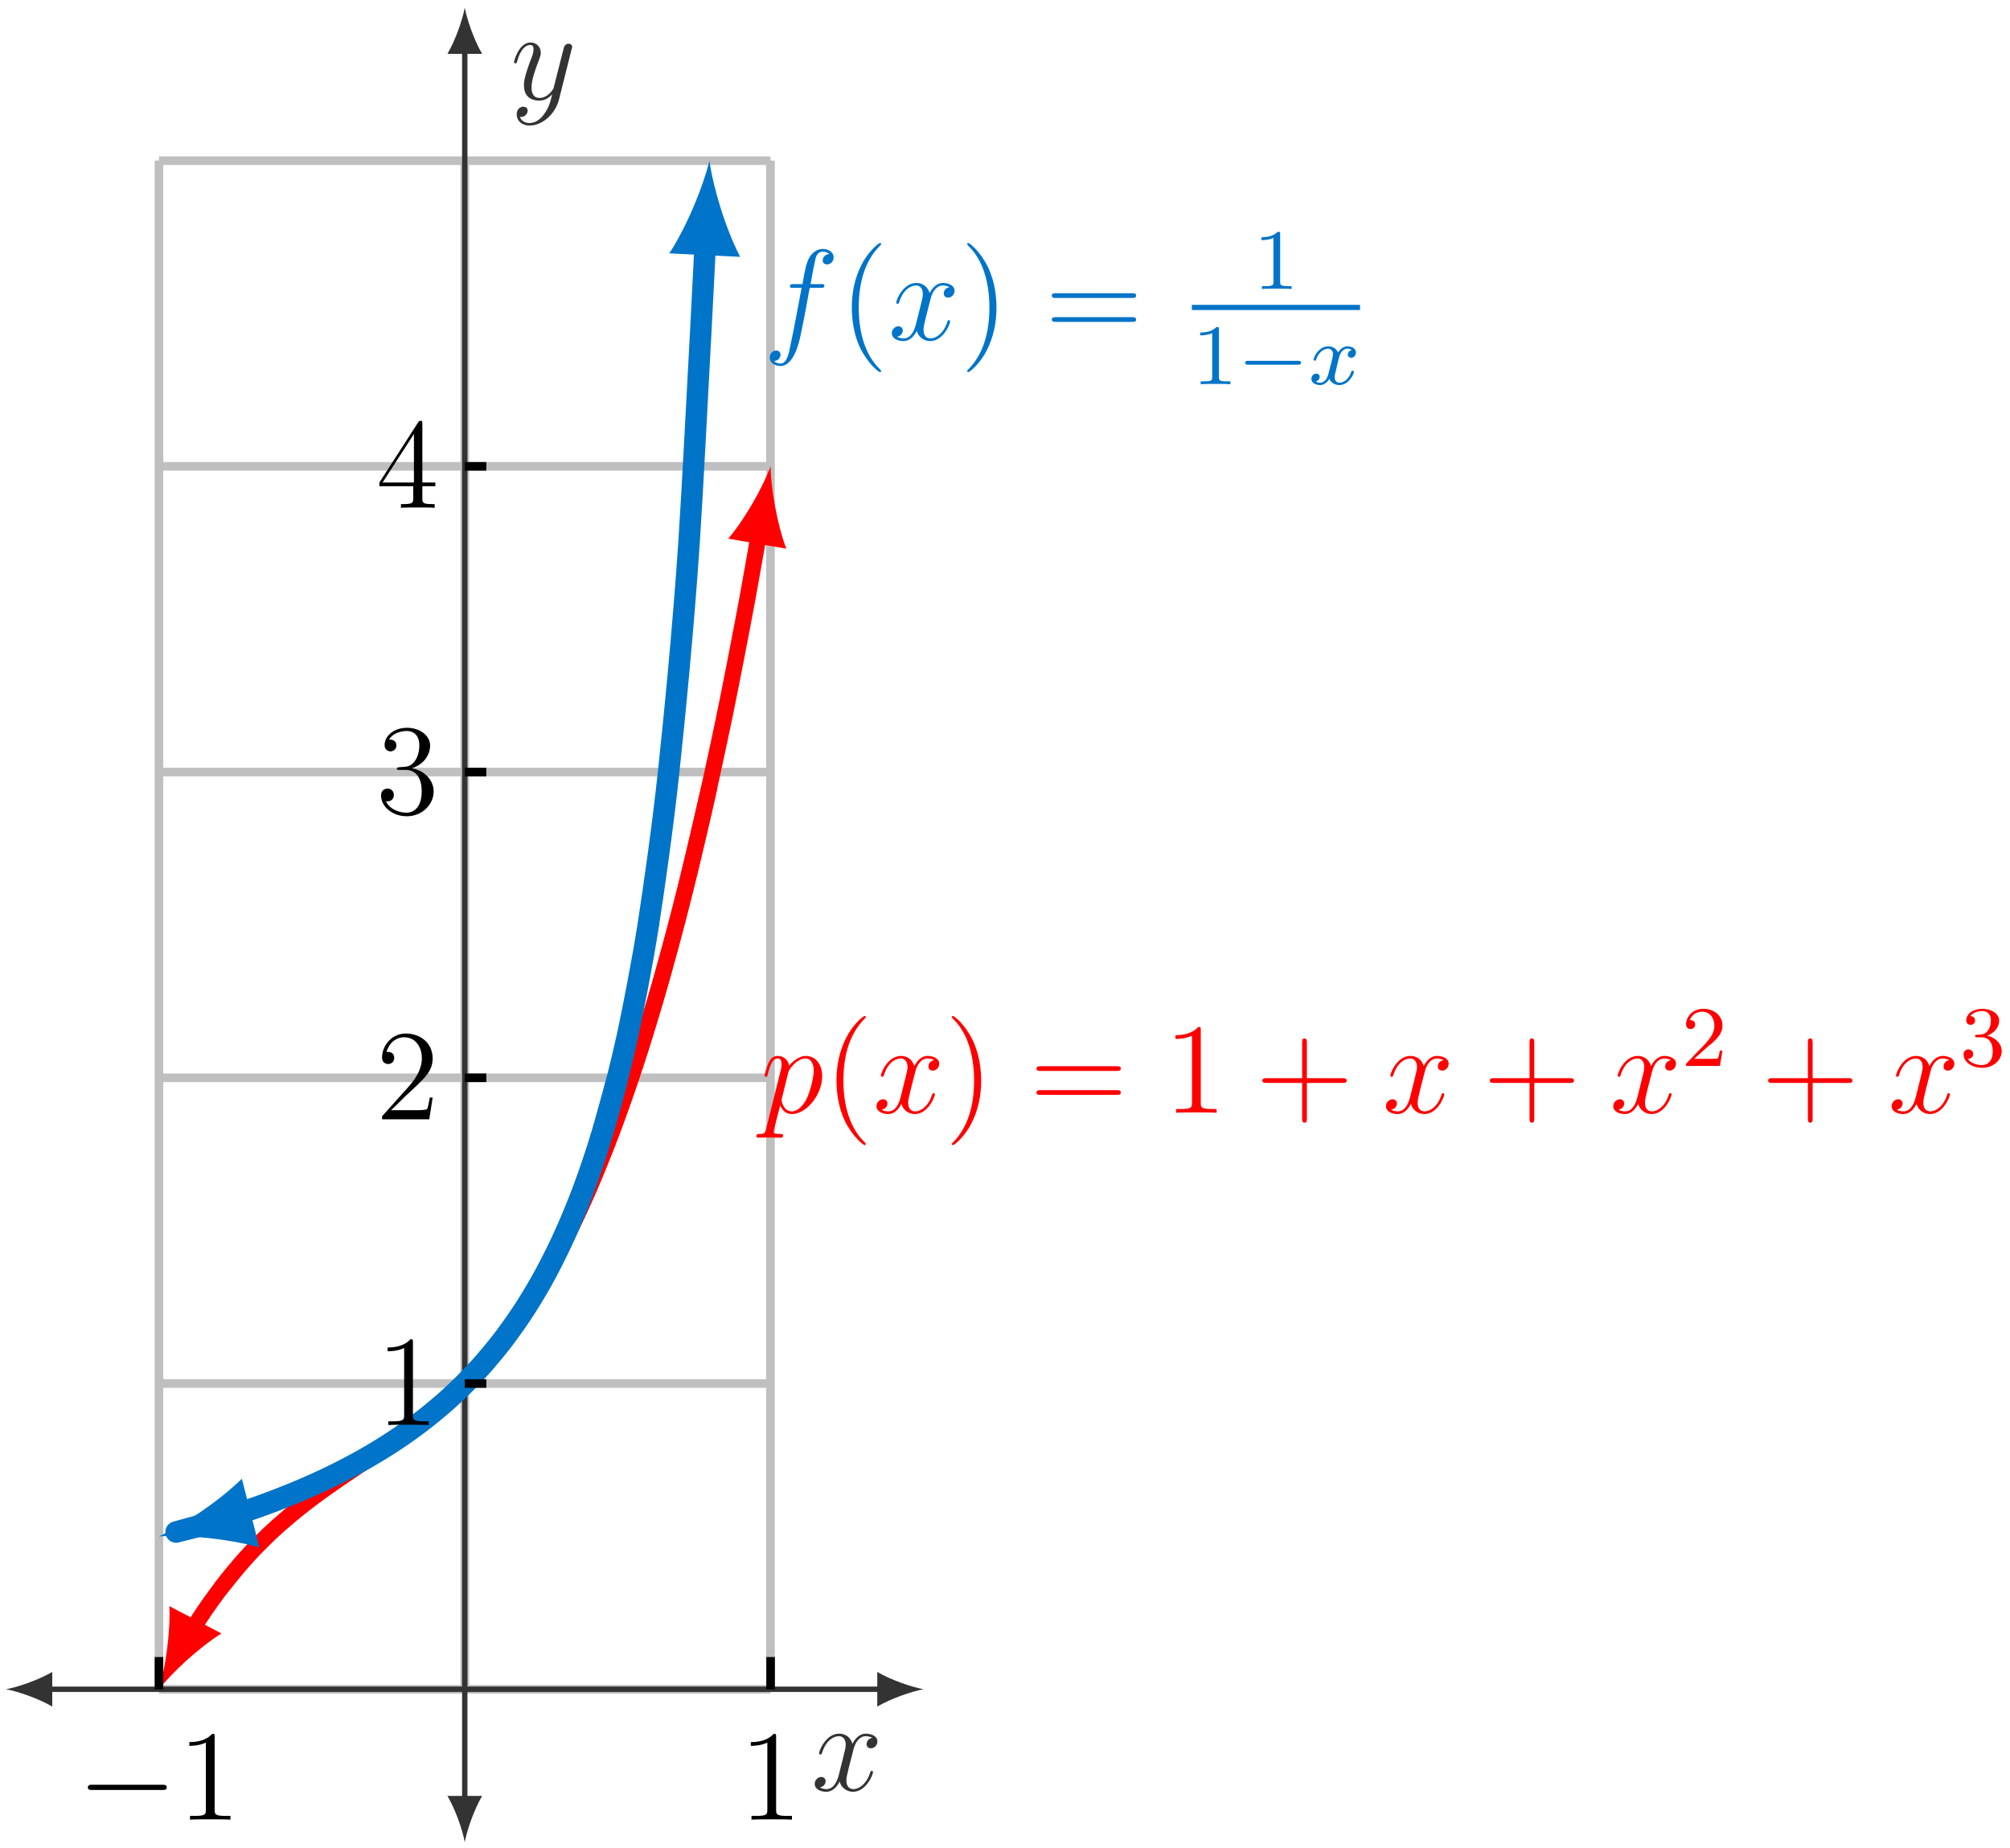 <?xml version="1.0" encoding="UTF-8"?>
<svg xmlns="http://www.w3.org/2000/svg" xmlns:xlink="http://www.w3.org/1999/xlink" width="186.32pt" height="171.337pt" viewBox="0 0 186.32 171.337" version="1.1">
<defs>
<g>
<symbol overflow="visible" id="glyph0-0">
<path style="stroke:none;" d=""/>
</symbol>
<symbol overflow="visible" id="glyph0-1">
<path style="stroke:none;" d="M 5.672 -4.875 C 5.281 -4.812 5.141 -4.516 5.141 -4.297 C 5.141 -4 5.359 -3.906 5.531 -3.906 C 5.891 -3.906 6.141 -4.219 6.141 -4.547 C 6.141 -5.047 5.562 -5.266 5.062 -5.266 C 4.344 -5.266 3.938 -4.547 3.828 -4.328 C 3.547 -5.219 2.812 -5.266 2.594 -5.266 C 1.375 -5.266 0.734 -3.703 0.734 -3.438 C 0.734 -3.391 0.781 -3.328 0.859 -3.328 C 0.953 -3.328 0.984 -3.406 1 -3.453 C 1.406 -4.781 2.219 -5.031 2.562 -5.031 C 3.094 -5.031 3.203 -4.531 3.203 -4.25 C 3.203 -3.984 3.125 -3.703 2.984 -3.125 L 2.578 -1.5 C 2.406 -0.781 2.062 -0.125 1.422 -0.125 C 1.359 -0.125 1.062 -0.125 0.812 -0.281 C 1.25 -0.359 1.344 -0.719 1.344 -0.859 C 1.344 -1.094 1.156 -1.25 0.938 -1.25 C 0.641 -1.25 0.328 -0.984 0.328 -0.609 C 0.328 -0.109 0.891 0.125 1.406 0.125 C 1.984 0.125 2.391 -0.328 2.641 -0.828 C 2.828 -0.125 3.438 0.125 3.875 0.125 C 5.094 0.125 5.734 -1.453 5.734 -1.703 C 5.734 -1.766 5.688 -1.812 5.625 -1.812 C 5.516 -1.812 5.5 -1.75 5.469 -1.656 C 5.141 -0.609 4.453 -0.125 3.906 -0.125 C 3.484 -0.125 3.266 -0.438 3.266 -0.922 C 3.266 -1.188 3.312 -1.375 3.5 -2.156 L 3.922 -3.797 C 4.094 -4.5 4.5 -5.031 5.062 -5.031 C 5.078 -5.031 5.422 -5.031 5.672 -4.875 Z M 5.672 -4.875 "/>
</symbol>
<symbol overflow="visible" id="glyph0-2">
<path style="stroke:none;" d="M 3.141 1.344 C 2.828 1.797 2.359 2.203 1.766 2.203 C 1.625 2.203 1.047 2.172 0.875 1.625 C 0.906 1.641 0.969 1.641 0.984 1.641 C 1.344 1.641 1.594 1.328 1.594 1.047 C 1.594 0.781 1.359 0.688 1.188 0.688 C 0.984 0.688 0.578 0.828 0.578 1.406 C 0.578 2.016 1.094 2.438 1.766 2.438 C 2.969 2.438 4.172 1.344 4.5 0.016 L 5.672 -4.656 C 5.688 -4.703 5.719 -4.781 5.719 -4.859 C 5.719 -5.031 5.562 -5.156 5.391 -5.156 C 5.281 -5.156 5.031 -5.109 4.938 -4.75 L 4.047 -1.234 C 4 -1.016 4 -0.984 3.891 -0.859 C 3.656 -0.531 3.266 -0.125 2.688 -0.125 C 2.016 -0.125 1.953 -0.781 1.953 -1.094 C 1.953 -1.781 2.281 -2.703 2.609 -3.562 C 2.734 -3.906 2.812 -4.078 2.812 -4.312 C 2.812 -4.812 2.453 -5.266 1.859 -5.266 C 0.766 -5.266 0.328 -3.531 0.328 -3.438 C 0.328 -3.391 0.375 -3.328 0.453 -3.328 C 0.562 -3.328 0.578 -3.375 0.625 -3.547 C 0.906 -4.547 1.359 -5.031 1.828 -5.031 C 1.938 -5.031 2.141 -5.031 2.141 -4.641 C 2.141 -4.328 2.016 -3.984 1.828 -3.531 C 1.25 -1.953 1.25 -1.562 1.25 -1.281 C 1.25 -0.141 2.062 0.125 2.656 0.125 C 3 0.125 3.438 0.016 3.844 -0.438 L 3.859 -0.422 C 3.688 0.281 3.562 0.75 3.141 1.344 Z M 3.141 1.344 "/>
</symbol>
<symbol overflow="visible" id="glyph0-3">
<path style="stroke:none;" d="M 0.516 1.516 C 0.438 1.875 0.375 1.969 -0.109 1.969 C -0.25 1.969 -0.375 1.969 -0.375 2.203 C -0.375 2.219 -0.359 2.312 -0.234 2.312 C -0.078 2.312 0.094 2.297 0.25 2.297 L 0.766 2.297 C 1.016 2.297 1.625 2.312 1.875 2.312 C 1.953 2.312 2.094 2.312 2.094 2.109 C 2.094 1.969 2.016 1.969 1.812 1.969 C 1.25 1.969 1.219 1.891 1.219 1.797 C 1.219 1.656 1.75 -0.406 1.828 -0.688 C 1.953 -0.344 2.281 0.125 2.906 0.125 C 4.25 0.125 5.719 -1.641 5.719 -3.391 C 5.719 -4.5 5.094 -5.266 4.203 -5.266 C 3.438 -5.266 2.781 -4.531 2.656 -4.359 C 2.562 -4.953 2.094 -5.266 1.609 -5.266 C 1.266 -5.266 0.984 -5.109 0.766 -4.656 C 0.547 -4.219 0.375 -3.484 0.375 -3.438 C 0.375 -3.391 0.438 -3.328 0.516 -3.328 C 0.609 -3.328 0.625 -3.344 0.688 -3.625 C 0.875 -4.328 1.094 -5.031 1.578 -5.031 C 1.859 -5.031 1.953 -4.844 1.953 -4.484 C 1.953 -4.203 1.906 -4.078 1.859 -3.859 Z M 2.578 -3.734 C 2.672 -4.062 3 -4.406 3.188 -4.578 C 3.328 -4.703 3.719 -5.031 4.172 -5.031 C 4.703 -5.031 4.938 -4.5 4.938 -3.891 C 4.938 -3.312 4.609 -1.953 4.297 -1.344 C 4 -0.688 3.453 -0.125 2.906 -0.125 C 2.094 -0.125 1.953 -1.141 1.953 -1.188 C 1.953 -1.234 1.984 -1.328 2 -1.391 Z M 2.578 -3.734 "/>
</symbol>
<symbol overflow="visible" id="glyph0-4">
<path style="stroke:none;" d="M 5.328 -4.812 C 5.562 -4.812 5.672 -4.812 5.672 -5.031 C 5.672 -5.156 5.562 -5.156 5.359 -5.156 L 4.391 -5.156 C 4.609 -6.391 4.781 -7.234 4.875 -7.609 C 4.953 -7.906 5.203 -8.172 5.516 -8.172 C 5.766 -8.172 6.016 -8.062 6.125 -7.953 C 5.672 -7.906 5.516 -7.562 5.516 -7.359 C 5.516 -7.125 5.703 -6.984 5.922 -6.984 C 6.172 -6.984 6.531 -7.188 6.531 -7.641 C 6.531 -8.141 6.031 -8.422 5.5 -8.422 C 4.984 -8.422 4.484 -8.031 4.25 -7.562 C 4.031 -7.141 3.906 -6.719 3.641 -5.156 L 2.828 -5.156 C 2.609 -5.156 2.484 -5.156 2.484 -4.938 C 2.484 -4.812 2.562 -4.812 2.797 -4.812 L 3.562 -4.812 C 3.344 -3.688 2.859 -0.984 2.578 0.281 C 2.375 1.328 2.203 2.203 1.609 2.203 C 1.562 2.203 1.219 2.203 1 1.969 C 1.609 1.922 1.609 1.406 1.609 1.391 C 1.609 1.141 1.438 1 1.203 1 C 0.969 1 0.609 1.203 0.609 1.656 C 0.609 2.172 1.141 2.438 1.609 2.438 C 2.828 2.438 3.328 0.25 3.453 -0.344 C 3.672 -1.266 4.25 -4.453 4.312 -4.812 Z M 5.328 -4.812 "/>
</symbol>
<symbol overflow="visible" id="glyph1-0">
<path style="stroke:none;" d=""/>
</symbol>
<symbol overflow="visible" id="glyph1-1">
<path style="stroke:none;" d="M 3.891 2.906 C 3.891 2.875 3.891 2.844 3.688 2.641 C 2.484 1.438 1.812 -0.531 1.812 -2.969 C 1.812 -5.297 2.375 -7.297 3.766 -8.703 C 3.891 -8.812 3.891 -8.828 3.891 -8.875 C 3.891 -8.938 3.828 -8.969 3.781 -8.969 C 3.625 -8.969 2.641 -8.109 2.062 -6.938 C 1.453 -5.719 1.172 -4.453 1.172 -2.969 C 1.172 -1.906 1.344 -0.484 1.953 0.781 C 2.672 2.219 3.641 3 3.781 3 C 3.828 3 3.891 2.969 3.891 2.906 Z M 3.891 2.906 "/>
</symbol>
<symbol overflow="visible" id="glyph1-2">
<path style="stroke:none;" d="M 3.375 -2.969 C 3.375 -3.891 3.25 -5.359 2.578 -6.75 C 1.875 -8.188 0.891 -8.969 0.766 -8.969 C 0.719 -8.969 0.656 -8.938 0.656 -8.875 C 0.656 -8.828 0.656 -8.812 0.859 -8.609 C 2.062 -7.406 2.719 -5.422 2.719 -2.984 C 2.719 -0.672 2.156 1.328 0.781 2.734 C 0.656 2.844 0.656 2.875 0.656 2.906 C 0.656 2.969 0.719 3 0.766 3 C 0.922 3 1.906 2.141 2.484 0.969 C 3.094 -0.25 3.375 -1.547 3.375 -2.969 Z M 3.375 -2.969 "/>
</symbol>
<symbol overflow="visible" id="glyph1-3">
<path style="stroke:none;" d="M 8.062 -3.875 C 8.234 -3.875 8.453 -3.875 8.453 -4.094 C 8.453 -4.312 8.25 -4.312 8.062 -4.312 L 1.031 -4.312 C 0.859 -4.312 0.641 -4.312 0.641 -4.094 C 0.641 -3.875 0.844 -3.875 1.031 -3.875 Z M 8.062 -1.656 C 8.234 -1.656 8.453 -1.656 8.453 -1.859 C 8.453 -2.094 8.25 -2.094 8.062 -2.094 L 1.031 -2.094 C 0.859 -2.094 0.641 -2.094 0.641 -1.875 C 0.641 -1.656 0.844 -1.656 1.031 -1.656 Z M 8.062 -1.656 "/>
</symbol>
<symbol overflow="visible" id="glyph1-4">
<path style="stroke:none;" d="M 3.438 -7.656 C 3.438 -7.938 3.438 -7.953 3.203 -7.953 C 2.922 -7.625 2.312 -7.188 1.094 -7.188 L 1.094 -6.844 C 1.359 -6.844 1.953 -6.844 2.625 -7.141 L 2.625 -0.922 C 2.625 -0.484 2.578 -0.344 1.531 -0.344 L 1.156 -0.344 L 1.156 0 C 1.484 -0.031 2.641 -0.031 3.031 -0.031 C 3.438 -0.031 4.578 -0.031 4.906 0 L 4.906 -0.344 L 4.531 -0.344 C 3.484 -0.344 3.438 -0.484 3.438 -0.922 Z M 3.438 -7.656 "/>
</symbol>
<symbol overflow="visible" id="glyph1-5">
<path style="stroke:none;" d="M 4.766 -2.766 L 8.062 -2.766 C 8.234 -2.766 8.453 -2.766 8.453 -2.969 C 8.453 -3.203 8.25 -3.203 8.062 -3.203 L 4.766 -3.203 L 4.766 -6.5 C 4.766 -6.672 4.766 -6.891 4.547 -6.891 C 4.328 -6.891 4.328 -6.688 4.328 -6.5 L 4.328 -3.203 L 1.031 -3.203 C 0.859 -3.203 0.641 -3.203 0.641 -2.984 C 0.641 -2.766 0.844 -2.766 1.031 -2.766 L 4.328 -2.766 L 4.328 0.531 C 4.328 0.703 4.328 0.922 4.547 0.922 C 4.766 0.922 4.766 0.719 4.766 0.531 Z M 4.766 -2.766 "/>
</symbol>
<symbol overflow="visible" id="glyph1-6">
<path style="stroke:none;" d="M 5.266 -2.016 L 5 -2.016 C 4.953 -1.812 4.859 -1.141 4.75 -0.953 C 4.656 -0.844 3.984 -0.844 3.625 -0.844 L 1.406 -0.844 C 1.734 -1.125 2.469 -1.891 2.766 -2.172 C 4.594 -3.844 5.266 -4.469 5.266 -5.656 C 5.266 -7.031 4.172 -7.953 2.781 -7.953 C 1.406 -7.953 0.578 -6.766 0.578 -5.734 C 0.578 -5.125 1.109 -5.125 1.141 -5.125 C 1.406 -5.125 1.703 -5.312 1.703 -5.688 C 1.703 -6.031 1.484 -6.25 1.141 -6.25 C 1.047 -6.25 1.016 -6.25 0.984 -6.234 C 1.203 -7.047 1.859 -7.609 2.625 -7.609 C 3.641 -7.609 4.266 -6.75 4.266 -5.656 C 4.266 -4.641 3.688 -3.75 3 -2.984 L 0.578 -0.281 L 0.578 0 L 4.953 0 Z M 5.266 -2.016 "/>
</symbol>
<symbol overflow="visible" id="glyph1-7">
<path style="stroke:none;" d="M 2.203 -4.297 C 2 -4.281 1.953 -4.266 1.953 -4.156 C 1.953 -4.047 2.016 -4.047 2.219 -4.047 L 2.766 -4.047 C 3.797 -4.047 4.25 -3.203 4.25 -2.062 C 4.25 -0.484 3.438 -0.078 2.844 -0.078 C 2.266 -0.078 1.297 -0.344 0.938 -1.141 C 1.328 -1.078 1.672 -1.297 1.672 -1.719 C 1.672 -2.062 1.422 -2.312 1.094 -2.312 C 0.797 -2.312 0.484 -2.141 0.484 -1.688 C 0.484 -0.625 1.547 0.25 2.875 0.25 C 4.297 0.25 5.359 -0.844 5.359 -2.047 C 5.359 -3.141 4.469 -4 3.328 -4.203 C 4.359 -4.5 5.031 -5.375 5.031 -6.312 C 5.031 -7.25 4.047 -7.953 2.891 -7.953 C 1.703 -7.953 0.812 -7.219 0.812 -6.344 C 0.812 -5.875 1.188 -5.766 1.359 -5.766 C 1.609 -5.766 1.906 -5.953 1.906 -6.312 C 1.906 -6.688 1.609 -6.859 1.344 -6.859 C 1.281 -6.859 1.25 -6.859 1.219 -6.844 C 1.672 -7.656 2.797 -7.656 2.859 -7.656 C 3.25 -7.656 4.031 -7.484 4.031 -6.312 C 4.031 -6.078 4 -5.422 3.641 -4.906 C 3.281 -4.375 2.875 -4.344 2.562 -4.328 Z M 2.203 -4.297 "/>
</symbol>
<symbol overflow="visible" id="glyph1-8">
<path style="stroke:none;" d="M 4.312 -7.781 C 4.312 -8.016 4.312 -8.062 4.141 -8.062 C 4.047 -8.062 4.016 -8.062 3.922 -7.922 L 0.328 -2.344 L 0.328 -2 L 3.469 -2 L 3.469 -0.906 C 3.469 -0.469 3.438 -0.344 2.562 -0.344 L 2.328 -0.344 L 2.328 0 C 2.609 -0.031 3.547 -0.031 3.891 -0.031 C 4.219 -0.031 5.172 -0.031 5.453 0 L 5.453 -0.344 L 5.219 -0.344 C 4.344 -0.344 4.312 -0.469 4.312 -0.906 L 4.312 -2 L 5.516 -2 L 5.516 -2.344 L 4.312 -2.344 Z M 3.531 -6.844 L 3.531 -2.344 L 0.625 -2.344 Z M 3.531 -6.844 "/>
</symbol>
<symbol overflow="visible" id="glyph2-0">
<path style="stroke:none;" d=""/>
</symbol>
<symbol overflow="visible" id="glyph2-1">
<path style="stroke:none;" d="M 2.25 -1.625 C 2.375 -1.75 2.703 -2.016 2.844 -2.125 C 3.328 -2.578 3.797 -3.016 3.797 -3.734 C 3.797 -4.688 3 -5.297 2.016 -5.297 C 1.047 -5.297 0.422 -4.578 0.422 -3.859 C 0.422 -3.469 0.734 -3.422 0.844 -3.422 C 1.016 -3.422 1.266 -3.531 1.266 -3.844 C 1.266 -4.25 0.859 -4.25 0.766 -4.25 C 1 -4.844 1.531 -5.031 1.922 -5.031 C 2.656 -5.031 3.047 -4.406 3.047 -3.734 C 3.047 -2.906 2.469 -2.297 1.516 -1.344 L 0.516 -0.297 C 0.422 -0.219 0.422 -0.203 0.422 0 L 3.562 0 L 3.797 -1.422 L 3.547 -1.422 C 3.531 -1.266 3.469 -0.875 3.375 -0.719 C 3.328 -0.656 2.719 -0.656 2.594 -0.656 L 1.172 -0.656 Z M 2.25 -1.625 "/>
</symbol>
<symbol overflow="visible" id="glyph2-2">
<path style="stroke:none;" d="M 2.016 -2.656 C 2.641 -2.656 3.047 -2.203 3.047 -1.359 C 3.047 -0.359 2.484 -0.078 2.062 -0.078 C 1.625 -0.078 1.016 -0.234 0.734 -0.656 C 1.031 -0.656 1.234 -0.844 1.234 -1.094 C 1.234 -1.359 1.047 -1.531 0.781 -1.531 C 0.578 -1.531 0.344 -1.406 0.344 -1.078 C 0.344 -0.328 1.156 0.172 2.078 0.172 C 3.125 0.172 3.875 -0.562 3.875 -1.359 C 3.875 -2.031 3.344 -2.625 2.531 -2.812 C 3.156 -3.031 3.641 -3.562 3.641 -4.203 C 3.641 -4.844 2.922 -5.297 2.094 -5.297 C 1.234 -5.297 0.594 -4.844 0.594 -4.234 C 0.594 -3.938 0.781 -3.812 1 -3.812 C 1.25 -3.812 1.406 -3.984 1.406 -4.219 C 1.406 -4.516 1.141 -4.625 0.969 -4.625 C 1.312 -5.062 1.922 -5.094 2.062 -5.094 C 2.266 -5.094 2.875 -5.031 2.875 -4.203 C 2.875 -3.656 2.641 -3.312 2.531 -3.188 C 2.297 -2.938 2.109 -2.922 1.625 -2.891 C 1.469 -2.891 1.406 -2.875 1.406 -2.766 C 1.406 -2.656 1.484 -2.656 1.625 -2.656 Z M 2.016 -2.656 "/>
</symbol>
<symbol overflow="visible" id="glyph2-3">
<path style="stroke:none;" d="M 2.5 -5.078 C 2.5 -5.297 2.484 -5.297 2.266 -5.297 C 1.938 -4.984 1.516 -4.797 0.766 -4.797 L 0.766 -4.531 C 0.984 -4.531 1.406 -4.531 1.875 -4.734 L 1.875 -0.656 C 1.875 -0.359 1.844 -0.266 1.094 -0.266 L 0.812 -0.266 L 0.812 0 C 1.141 -0.031 1.828 -0.031 2.188 -0.031 C 2.547 -0.031 3.234 -0.031 3.562 0 L 3.562 -0.266 L 3.281 -0.266 C 2.531 -0.266 2.5 -0.359 2.5 -0.656 Z M 2.5 -5.078 "/>
</symbol>
<symbol overflow="visible" id="glyph3-0">
<path style="stroke:none;" d=""/>
</symbol>
<symbol overflow="visible" id="glyph3-1">
<path style="stroke:none;" d="M 5.562 -1.812 C 5.703 -1.812 5.875 -1.812 5.875 -1.984 C 5.875 -2.172 5.703 -2.172 5.562 -2.172 L 1 -2.172 C 0.875 -2.172 0.703 -2.172 0.703 -1.984 C 0.703 -1.812 0.875 -1.812 1 -1.812 Z M 5.562 -1.812 "/>
</symbol>
<symbol overflow="visible" id="glyph4-0">
<path style="stroke:none;" d=""/>
</symbol>
<symbol overflow="visible" id="glyph4-1">
<path style="stroke:none;" d="M 4 -3.172 C 3.641 -3.094 3.625 -2.781 3.625 -2.75 C 3.625 -2.578 3.766 -2.453 3.938 -2.453 C 4.109 -2.453 4.375 -2.594 4.375 -2.938 C 4.375 -3.391 3.875 -3.516 3.578 -3.516 C 3.219 -3.516 2.906 -3.25 2.719 -2.938 C 2.547 -3.359 2.141 -3.516 1.812 -3.516 C 0.938 -3.516 0.453 -2.516 0.453 -2.297 C 0.453 -2.219 0.516 -2.188 0.578 -2.188 C 0.672 -2.188 0.688 -2.234 0.703 -2.328 C 0.891 -2.906 1.375 -3.297 1.781 -3.297 C 2.094 -3.297 2.25 -3.062 2.25 -2.781 C 2.25 -2.625 2.156 -2.25 2.094 -2 C 2.031 -1.766 1.859 -1.062 1.812 -0.906 C 1.703 -0.484 1.422 -0.141 1.062 -0.141 C 1.031 -0.141 0.828 -0.141 0.656 -0.25 C 1.016 -0.344 1.016 -0.672 1.016 -0.688 C 1.016 -0.875 0.875 -0.984 0.703 -0.984 C 0.484 -0.984 0.25 -0.797 0.25 -0.5 C 0.25 -0.125 0.641 0.078 1.047 0.078 C 1.469 0.078 1.766 -0.234 1.906 -0.5 C 2.094 -0.109 2.453 0.078 2.844 0.078 C 3.703 0.078 4.188 -0.922 4.188 -1.141 C 4.188 -1.219 4.125 -1.25 4.062 -1.25 C 3.969 -1.25 3.953 -1.188 3.922 -1.109 C 3.766 -0.578 3.312 -0.141 2.859 -0.141 C 2.594 -0.141 2.406 -0.312 2.406 -0.656 C 2.406 -0.812 2.453 -1 2.562 -1.438 C 2.609 -1.688 2.781 -2.375 2.828 -2.531 C 2.938 -2.953 3.219 -3.297 3.578 -3.297 C 3.625 -3.297 3.828 -3.297 4 -3.172 Z M 4 -3.172 "/>
</symbol>
<symbol overflow="visible" id="glyph5-0">
<path style="stroke:none;" d=""/>
</symbol>
<symbol overflow="visible" id="glyph5-1">
<path style="stroke:none;" d="M 7.875 -2.75 C 8.078 -2.75 8.297 -2.75 8.297 -2.984 C 8.297 -3.234 8.078 -3.234 7.875 -3.234 L 1.406 -3.234 C 1.203 -3.234 0.984 -3.234 0.984 -2.984 C 0.984 -2.75 1.203 -2.75 1.406 -2.75 Z M 7.875 -2.75 "/>
</symbol>
</g>
<clipPath id="clip1">
  <path d="M 0 51 L 87 51 L 87 171.336 L 0 171.336 Z M 0 51 "/>
</clipPath>
</defs>
<g id="surface1">
<path style="fill:none;stroke-width:0.797;stroke-linecap:butt;stroke-linejoin:miter;stroke:rgb(75%,75%,75%);stroke-opacity:1;stroke-miterlimit:10;" d="M -28.348 0 L 28.348 0 M -28.348 28.347 L 28.348 28.347 M -28.348 56.693 L 28.348 56.693 M -28.348 85.039 L 28.348 85.039 M -28.348 113.385 L 28.348 113.385 M -28.348 141.724 L 28.348 141.724 M -28.348 0 L -28.348 141.736 M -0.002 0 L -0.002 141.736 M 28.337 0 L 28.337 141.736 " transform="matrix(1,0,0,-1,43.084,156.622)"/>
<path style="fill:none;stroke-width:0.498;stroke-linecap:butt;stroke-linejoin:miter;stroke:rgb(20%,20%,20%);stroke-opacity:1;stroke-miterlimit:10;" d="M -0.002 0 L 38.664 0 " transform="matrix(1,0,0,-1,43.084,156.622)"/>
<path style=" stroke:none;fill-rule:nonzero;fill:rgb(20%,20%,20%);fill-opacity:1;" d="M 85.605 156.621 C 84.465 156.406 82.605 155.766 81.32 155.016 L 81.32 158.227 C 82.605 157.477 84.465 156.836 85.605 156.621 "/>
<g style="fill:rgb(20%,20%,20%);fill-opacity:1;">
  <use xlink:href="#glyph0-1" x="75.192" y="166.003"/>
</g>
<path style="fill:none;stroke-width:0.498;stroke-linecap:butt;stroke-linejoin:miter;stroke:rgb(20%,20%,20%);stroke-opacity:1;stroke-miterlimit:10;" d="M -0.002 0 L -38.664 0 " transform="matrix(1,0,0,-1,43.084,156.622)"/>
<path style=" stroke:none;fill-rule:nonzero;fill:rgb(20%,20%,20%);fill-opacity:1;" d="M 0.562 156.621 C 1.703 156.836 3.559 157.477 4.844 158.227 L 4.844 155.016 C 3.559 155.766 1.703 156.406 0.562 156.621 "/>
<path style="fill:none;stroke-width:0.498;stroke-linecap:butt;stroke-linejoin:miter;stroke:rgb(20%,20%,20%);stroke-opacity:1;stroke-miterlimit:10;" d="M -0.002 0 L -0.002 152.051 " transform="matrix(1,0,0,-1,43.084,156.622)"/>
<path style=" stroke:none;fill-rule:nonzero;fill:rgb(20%,20%,20%);fill-opacity:1;" d="M 43.082 0.707 C 42.871 1.848 42.227 3.707 41.477 4.992 L 44.691 4.992 C 43.941 3.707 43.297 1.848 43.082 0.707 "/>
<g style="fill:rgb(20%,20%,20%);fill-opacity:1;">
  <use xlink:href="#glyph0-2" x="47.318" y="9.205"/>
</g>
<path style="fill:none;stroke-width:0.498;stroke-linecap:butt;stroke-linejoin:miter;stroke:rgb(20%,20%,20%);stroke-opacity:1;stroke-miterlimit:10;" d="M -0.002 0 L -0.002 -10.319 " transform="matrix(1,0,0,-1,43.084,156.622)"/>
<path style=" stroke:none;fill-rule:nonzero;fill:rgb(20%,20%,20%);fill-opacity:1;" d="M 43.082 170.797 C 43.297 169.652 43.941 167.797 44.691 166.512 L 41.477 166.512 C 42.227 167.797 42.871 169.652 43.082 170.797 "/>
<path style="fill:none;stroke-width:1.494;stroke-linecap:butt;stroke-linejoin:miter;stroke:rgb(100%,0%,0%);stroke-opacity:1;stroke-miterlimit:10;" d="M -22.676 9.297 C -22.676 9.297 -21.141 11.226 -20.551 11.894 C -19.962 12.562 -19.016 13.539 -18.427 14.113 C -17.837 14.687 -16.892 15.531 -16.298 16.031 C -15.708 16.531 -14.763 17.269 -14.173 17.718 C -13.583 18.164 -12.638 18.832 -12.048 19.242 C -11.458 19.656 -10.513 20.285 -9.923 20.683 C -9.333 21.078 -8.384 21.703 -7.794 22.105 C -7.205 22.507 -6.259 23.156 -5.669 23.585 C -5.08 24.011 -4.134 24.718 -3.545 25.191 C -2.955 25.663 -2.009 26.456 -1.42 26.995 C -0.83 27.534 0.119 28.448 0.709 29.073 C 1.299 29.694 2.244 30.761 2.834 31.491 C 3.424 32.222 4.369 33.471 4.959 34.327 C 5.549 35.178 6.494 36.647 7.084 37.647 C 7.674 38.643 8.623 40.362 9.213 41.522 C 9.802 42.686 10.748 44.682 11.338 46.033 C 11.927 47.381 12.873 49.689 13.462 51.24 C 14.052 52.795 14.998 55.447 15.587 57.224 C 16.177 59.001 17.126 62.029 17.716 64.052 C 18.306 66.071 19.251 69.509 19.841 71.794 C 20.431 74.083 21.376 77.958 21.966 80.528 C 22.556 83.098 23.501 87.445 24.095 90.32 C 24.685 93.195 25.63 98.046 26.22 101.245 C 26.809 104.444 28.345 113.374 27.235 106.925 " transform="matrix(1,0,0,-1,43.084,156.622)"/>
<path style=" stroke:none;fill-rule:nonzero;fill:rgb(100%,0%,0%);fill-opacity:1;" d="M 71.43 43.242 C 70.742 45.09 69.133 48.012 67.508 49.945 L 72.887 50.871 C 72 48.504 71.461 45.215 71.43 43.242 "/>
<g style="fill:rgb(100%,0%,0%);fill-opacity:1;">
  <use xlink:href="#glyph0-3" x="70.494" y="103.168"/>
</g>
<g style="fill:rgb(100%,0%,0%);fill-opacity:1;">
  <use xlink:href="#glyph1-1" x="76.369" y="103.168"/>
</g>
<g style="fill:rgb(100%,0%,0%);fill-opacity:1;">
  <use xlink:href="#glyph0-1" x="80.922" y="103.168"/>
</g>
<g style="fill:rgb(100%,0%,0%);fill-opacity:1;">
  <use xlink:href="#glyph1-2" x="87.575" y="103.168"/>
</g>
<g style="fill:rgb(100%,0%,0%);fill-opacity:1;">
  <use xlink:href="#glyph1-3" x="95.44" y="103.168"/>
</g>
<g style="fill:rgb(100%,0%,0%);fill-opacity:1;">
  <use xlink:href="#glyph1-4" x="107.869" y="103.168"/>
</g>
<g style="fill:rgb(100%,0%,0%);fill-opacity:1;">
  <use xlink:href="#glyph1-5" x="116.377" y="103.168"/>
</g>
<g style="fill:rgb(100%,0%,0%);fill-opacity:1;">
  <use xlink:href="#glyph0-1" x="128.146" y="103.168"/>
</g>
<g style="fill:rgb(100%,0%,0%);fill-opacity:1;">
  <use xlink:href="#glyph1-5" x="137.455" y="103.168"/>
</g>
<g style="fill:rgb(100%,0%,0%);fill-opacity:1;">
  <use xlink:href="#glyph0-1" x="149.217" y="103.168"/>
</g>
<g style="fill:rgb(100%,0%,0%);fill-opacity:1;">
  <use xlink:href="#glyph2-1" x="155.869" y="98.83"/>
</g>
<g style="fill:rgb(100%,0%,0%);fill-opacity:1;">
  <use xlink:href="#glyph1-5" x="163.259" y="103.168"/>
</g>
<g style="fill:rgb(100%,0%,0%);fill-opacity:1;">
  <use xlink:href="#glyph0-1" x="175.021" y="103.168"/>
</g>
<g style="fill:rgb(100%,0%,0%);fill-opacity:1;">
  <use xlink:href="#glyph2-2" x="181.674" y="98.83"/>
</g>
<g clip-path="url(#clip1)" clip-rule="nonzero">
<path style="fill:none;stroke-width:1.494;stroke-linecap:butt;stroke-linejoin:miter;stroke:rgb(100%,0%,0%);stroke-opacity:1;stroke-miterlimit:10;" d="M -25.309 5.797 C -26.809 2.93 -26.809 2.93 -26.219 3.946 C -25.629 4.961 -24.684 6.453 -24.094 7.324 C -23.504 8.191 -22.559 9.469 -21.969 10.207 C -21.38 10.949 -20.434 12.035 -19.844 12.672 C -19.255 13.305 -18.306 14.234 -17.716 14.781 C -17.126 15.328 -16.181 16.136 -15.591 16.613 C -15.001 17.093 -14.056 17.808 -13.466 18.238 C -12.876 18.671 -11.931 19.324 -11.341 19.73 C -10.751 20.132 -9.802 20.757 -9.212 21.156 C -8.622 21.55 -7.677 22.179 -7.087 22.589 C -6.498 22.995 -5.552 23.659 -4.962 24.101 C -4.373 24.542 -3.427 25.273 -2.838 25.765 C -2.248 26.261 -1.299 27.089 -0.709 27.655 C -0.119 28.218 0.826 29.179 1.416 29.835 C 2.006 30.495 2.951 31.616 3.541 32.386 C 4.131 33.155 5.076 34.475 5.67 35.374 C 6.26 36.276 7.205 37.823 7.795 38.874 C 8.385 39.924 9.33 41.729 9.92 42.951 C 10.509 44.174 11.455 46.272 12.045 47.686 C 12.634 49.1 13.584 51.521 14.173 53.146 C 14.763 54.771 15.708 57.544 16.298 59.4 C 16.888 61.259 17.833 64.419 18.423 66.528 C 19.013 68.634 19.958 72.212 20.548 74.591 C 21.138 76.969 22.677 83.668 22.677 83.668 " transform="matrix(1,0,0,-1,43.084,156.622)"/>
</g>
<path style=" stroke:none;fill-rule:nonzero;fill:rgb(100%,0%,0%);fill-opacity:1;" d="M 14.734 156.621 C 15.957 155.074 18.387 152.789 20.527 151.449 L 15.699 148.914 C 15.812 151.438 15.312 154.734 14.734 156.621 "/>
<path style="fill:none;stroke-width:1.993;stroke-linecap:butt;stroke-linejoin:miter;stroke:rgb(0%,45.49%,78.432%);stroke-opacity:1;stroke-miterlimit:10;" d="M -22.676 15.746 C -22.676 15.746 -21.313 16.179 -20.786 16.355 C -20.262 16.527 -19.423 16.82 -18.899 17.007 C -18.372 17.199 -17.532 17.511 -17.009 17.718 C -16.485 17.921 -15.642 18.261 -15.118 18.484 C -14.595 18.707 -13.755 19.082 -13.228 19.328 C -12.704 19.57 -11.864 19.976 -11.337 20.246 C -10.814 20.515 -9.974 20.964 -9.45 21.261 C -8.923 21.558 -8.083 22.054 -7.56 22.378 C -7.037 22.706 -6.193 23.257 -5.669 23.62 C -5.146 23.988 -4.306 24.597 -3.779 25.007 C -3.255 25.417 -2.416 26.109 -1.888 26.573 C -1.365 27.034 -0.525 27.819 -0.002 28.347 C 0.526 28.874 1.365 29.765 1.889 30.37 C 2.412 30.975 3.256 32.007 3.779 32.706 C 4.303 33.409 5.143 34.608 5.67 35.432 C 6.193 36.256 7.033 37.67 7.56 38.655 C 8.084 39.639 8.924 41.33 9.447 42.522 C 9.974 43.713 10.814 45.772 11.338 47.248 C 11.861 48.721 12.705 51.283 13.228 53.154 C 13.751 55.025 14.591 58.283 15.119 60.74 C 15.642 63.197 16.482 67.493 17.009 70.864 C 17.533 74.235 18.372 80.121 18.896 85.039 C 19.423 89.953 20.263 98.429 20.786 106.292 C 21.31 114.155 22.677 141.72 22.286 133.838 " transform="matrix(1,0,0,-1,43.084,156.622)"/>
<path style=" stroke:none;fill-rule:nonzero;fill:rgb(0%,45.49%,78.432%);fill-opacity:1;" d="M 65.762 14.898 C 65.207 17.211 63.707 20.938 62.043 23.492 L 68.613 23.816 C 67.211 21.113 66.082 17.254 65.762 14.898 "/>
<g style="fill:rgb(0%,45.499%,78.4%);fill-opacity:1;">
  <use xlink:href="#glyph0-4" x="70.743" y="31.5"/>
</g>
<g style="fill:rgb(0%,45.499%,78.4%);fill-opacity:1;">
  <use xlink:href="#glyph1-1" x="77.79" y="31.5"/>
</g>
<g style="fill:rgb(0%,45.499%,78.4%);fill-opacity:1;">
  <use xlink:href="#glyph0-1" x="82.343" y="31.5"/>
</g>
<g style="fill:rgb(0%,45.499%,78.4%);fill-opacity:1;">
  <use xlink:href="#glyph1-2" x="88.995" y="31.5"/>
</g>
<g style="fill:rgb(0%,45.499%,78.4%);fill-opacity:1;">
  <use xlink:href="#glyph1-3" x="96.86" y="31.5"/>
</g>
<g style="fill:rgb(0%,45.499%,78.4%);fill-opacity:1;">
  <use xlink:href="#glyph2-3" x="116.167" y="26.793"/>
</g>
<path style="fill:none;stroke-width:0.478;stroke-linecap:butt;stroke-linejoin:miter;stroke:rgb(0%,45.499%,78.4%);stroke-opacity:1;stroke-miterlimit:10;" d="M 135.104 -139.159 L 150.693 -139.159 " transform="matrix(1,0,0,-1,-24.623,-110.654)"/>
<g style="fill:rgb(0%,45.499%,78.4%);fill-opacity:1;">
  <use xlink:href="#glyph2-3" x="110.49" y="35.624"/>
</g>
<g style="fill:rgb(0%,45.499%,78.4%);fill-opacity:1;">
  <use xlink:href="#glyph3-1" x="114.724" y="35.624"/>
</g>
<g style="fill:rgb(0%,45.499%,78.4%);fill-opacity:1;">
  <use xlink:href="#glyph4-1" x="121.312" y="35.624"/>
</g>
<path style="fill:none;stroke-width:1.993;stroke-linecap:butt;stroke-linejoin:miter;stroke:rgb(0%,45.49%,78.432%);stroke-opacity:1;stroke-miterlimit:10;" d="M -20.7 16.117 C -27.067 14.5 -27.067 14.5 -26.575 14.629 C -26.082 14.761 -25.293 14.976 -24.805 15.117 C -24.313 15.258 -23.524 15.488 -23.032 15.64 C -22.54 15.789 -21.751 16.035 -21.258 16.199 C -20.77 16.359 -19.981 16.625 -19.489 16.797 C -18.997 16.968 -18.208 17.254 -17.716 17.441 C -17.224 17.629 -16.438 17.941 -15.946 18.14 C -15.454 18.343 -14.665 18.679 -14.173 18.898 C -13.681 19.117 -12.892 19.48 -12.403 19.718 C -11.911 19.957 -11.122 20.355 -10.63 20.617 C -10.138 20.878 -9.349 21.308 -8.857 21.593 C -8.369 21.882 -7.579 22.363 -7.087 22.679 C -6.595 22.992 -5.806 23.523 -5.314 23.87 C -4.822 24.222 -4.037 24.808 -3.545 25.198 C -3.052 25.589 -2.263 26.241 -1.771 26.679 C -1.279 27.116 -0.49 27.855 -0.002 28.347 C 0.49 28.839 1.279 29.675 1.772 30.233 C 2.264 30.796 3.053 31.749 3.545 32.393 C 4.033 33.042 4.822 34.139 5.314 34.889 C 5.807 35.635 6.596 36.917 7.088 37.795 C 7.58 38.678 8.365 40.186 8.857 41.233 C 9.349 42.284 10.138 44.088 10.631 45.358 C 11.123 46.631 11.912 48.826 12.4 50.396 C 12.892 51.971 14.173 56.693 14.173 56.693 " transform="matrix(1,0,0,-1,43.084,156.622)"/>
<path style=" stroke:none;fill-rule:nonzero;fill:rgb(0%,45.49%,78.432%);fill-opacity:1;" d="M 14.734 142.449 C 17.109 142.297 21.117 142.637 24.043 143.473 L 22.422 137.102 C 20.25 139.234 16.895 141.445 14.734 142.449 "/>
<path style="fill:none;stroke-width:0.797;stroke-linecap:butt;stroke-linejoin:miter;stroke:rgb(0%,0%,0%);stroke-opacity:1;stroke-miterlimit:10;" d="M -28.348 2.989 L -28.348 0 " transform="matrix(1,0,0,-1,43.084,156.622)"/>
<g style="fill:rgb(0%,0%,0%);fill-opacity:1;">
  <use xlink:href="#glyph5-1" x="7.159" y="168.71"/>
</g>
<g style="fill:rgb(0%,0%,0%);fill-opacity:1;">
  <use xlink:href="#glyph1-4" x="16.458" y="168.71"/>
</g>
<path style="fill:none;stroke-width:0.797;stroke-linecap:butt;stroke-linejoin:miter;stroke:rgb(0%,0%,0%);stroke-opacity:1;stroke-miterlimit:10;" d="M 28.348 2.989 L 28.348 0 " transform="matrix(1,0,0,-1,43.084,156.622)"/>
<g style="fill:rgb(0%,0%,0%);fill-opacity:1;">
  <use xlink:href="#glyph1-4" x="68.505" y="168.71"/>
</g>
<path style="fill:none;stroke-width:0.797;stroke-linecap:butt;stroke-linejoin:miter;stroke:rgb(0%,0%,0%);stroke-opacity:1;stroke-miterlimit:10;" d="M -0.002 28.347 L 1.994 28.347 " transform="matrix(1,0,0,-1,43.084,156.622)"/>
<g style="fill:rgb(0%,0%,0%);fill-opacity:1;">
  <use xlink:href="#glyph1-4" x="34.839" y="132.125"/>
</g>
<path style="fill:none;stroke-width:0.797;stroke-linecap:butt;stroke-linejoin:miter;stroke:rgb(0%,0%,0%);stroke-opacity:1;stroke-miterlimit:10;" d="M -0.002 56.693 L 1.994 56.693 " transform="matrix(1,0,0,-1,43.084,156.622)"/>
<g style="fill:rgb(0%,0%,0%);fill-opacity:1;">
  <use xlink:href="#glyph1-6" x="34.839" y="103.778"/>
</g>
<path style="fill:none;stroke-width:0.797;stroke-linecap:butt;stroke-linejoin:miter;stroke:rgb(0%,0%,0%);stroke-opacity:1;stroke-miterlimit:10;" d="M -0.002 85.039 L 1.994 85.039 " transform="matrix(1,0,0,-1,43.084,156.622)"/>
<g style="fill:rgb(0%,0%,0%);fill-opacity:1;">
  <use xlink:href="#glyph1-7" x="34.839" y="75.43"/>
</g>
<path style="fill:none;stroke-width:0.797;stroke-linecap:butt;stroke-linejoin:miter;stroke:rgb(0%,0%,0%);stroke-opacity:1;stroke-miterlimit:10;" d="M -0.002 113.385 L 1.994 113.385 " transform="matrix(1,0,0,-1,43.084,156.622)"/>
<g style="fill:rgb(0%,0%,0%);fill-opacity:1;">
  <use xlink:href="#glyph1-8" x="34.839" y="47.081"/>
</g>
</g>
</svg>
